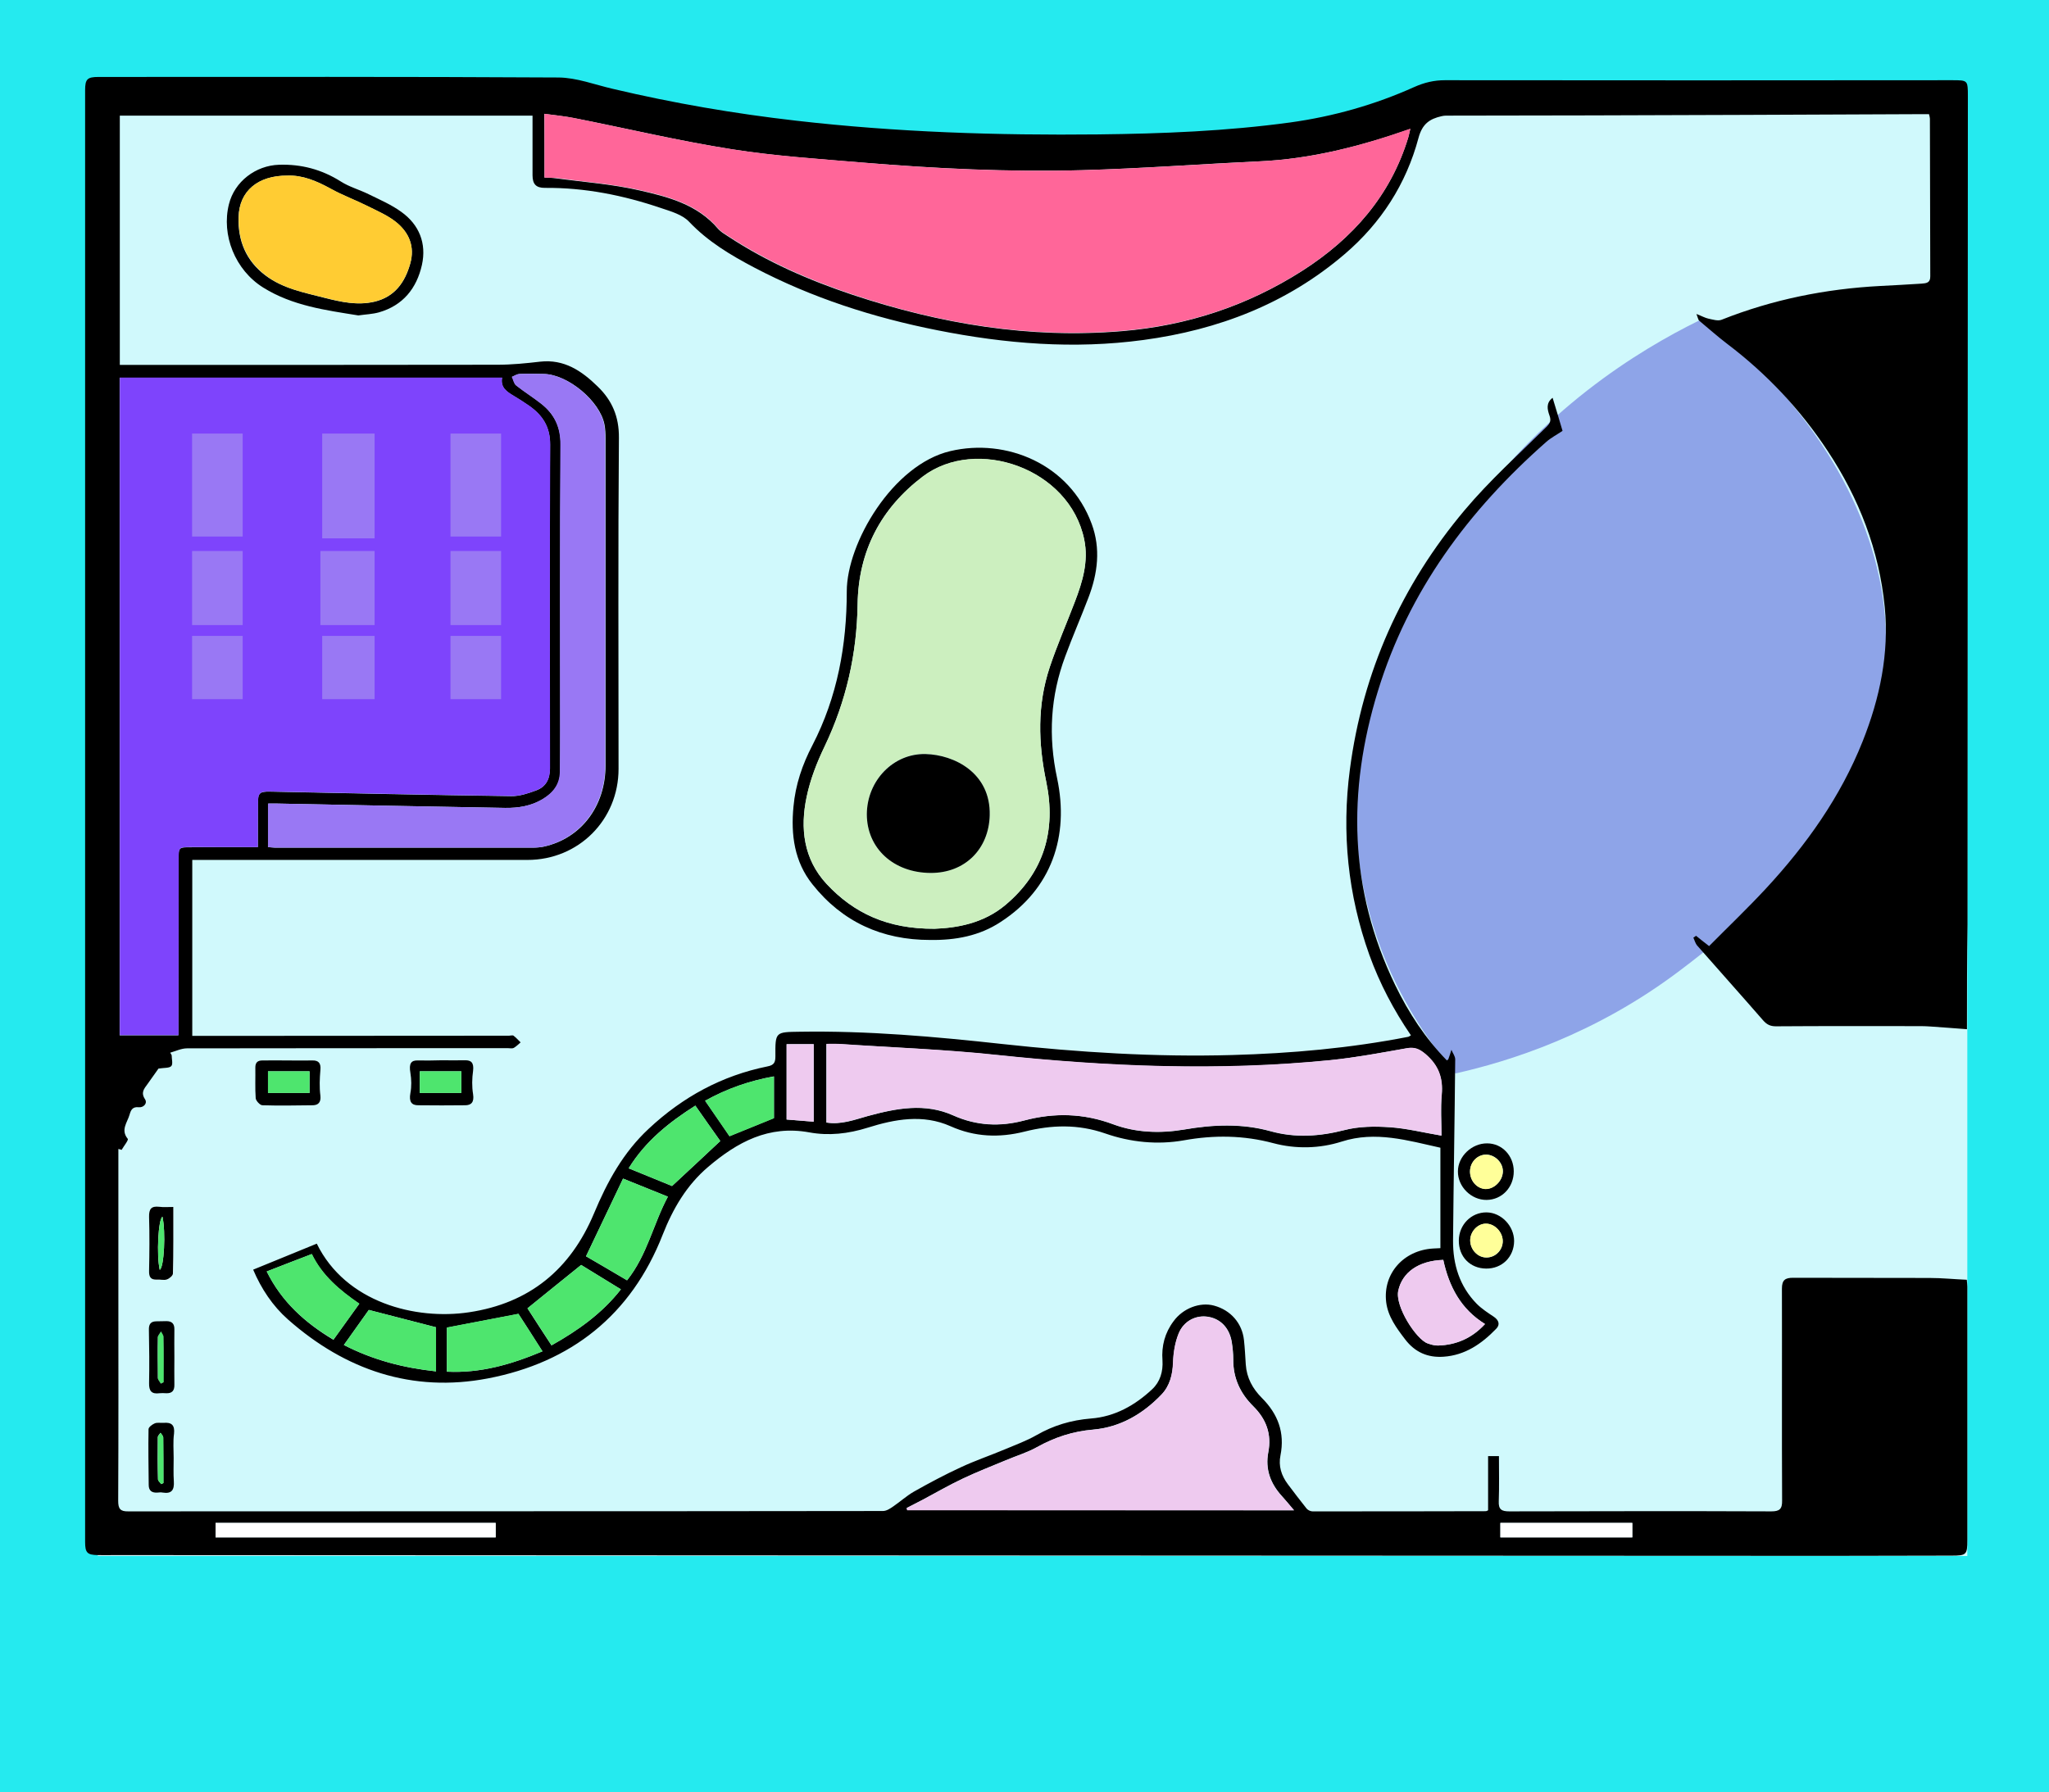 <?xml version="1.0" encoding="utf-8"?>
<!-- Generator: Adobe Illustrator 27.0.0, SVG Export Plug-In . SVG Version: 6.00 Build 0)  -->
<svg version="1.1" id="圖層_1" xmlns="http://www.w3.org/2000/svg" xmlns:xlink="http://www.w3.org/1999/xlink" x="0px" y="0px"
	 viewBox="0 0 1133.9 992.1" style="enable-background:new 0 0 1133.9 992.1;" xml:space="preserve">
<style type="text/css">
	.st0{fill:#25EAEF;}
	.st1{fill:#FFFFFF;}
	.st2{fill:#D0F9FC;}
	.st3{fill:#8EA4E8;}
	.st4{clip-path:url(#SVGID_00000034070225677472252960000008459361259047029679_);fill:#FFFFFF;}
	.st5{clip-path:url(#SVGID_00000111153323141903475670000017545019357449766551_);fill:#FFFFFF;}
	.st6{clip-path:url(#SVGID_00000001624322106150395260000013986568032219309501_);fill:#FFFFFF;}
	.st7{clip-path:url(#SVGID_00000011740861575832290320000001523244067818909588_);fill:#FFFFFF;}
	.st8{clip-path:url(#SVGID_00000103947800478708427400000011455264875047611528_);fill:#FFFFFF;}
	.st9{clip-path:url(#SVGID_00000143619083975878560700000011185197693044661428_);fill:#FFFFFF;}
	.st10{clip-path:url(#SVGID_00000093892972562565220800000013347034261928702338_);fill:#FFFFFF;}
	.st11{clip-path:url(#SVGID_00000144329674810903133710000000065151139860471453_);fill:#FFFFFF;}
	.st12{clip-path:url(#SVGID_00000031192310628462792170000003330957214460697262_);fill:#FFFFFF;}
	.st13{clip-path:url(#SVGID_00000093876715318998474880000013073477908851380097_);fill:#FFFFFF;}
	.st14{clip-path:url(#SVGID_00000011722846242883966390000017810076638539553170_);fill:#FFFFFF;}
	.st15{fill:#7E44FC;}
	.st16{fill:#FF6699;}
	.st17{fill:#EECAEF;}
	.st18{fill:#CCEFBF;}
	.st19{fill:#FFCC33;}
	.st20{fill:#FFFF99;}
	.st21{fill:#4EE56E;}
	.st22{fill:#9978F4;}
</style>
<rect y="0" class="st0" width="1133.9" height="992.1"/>
<polygon class="st1" points="294.3,44.7 87.3,44.7 86.2,44.7 48.8,44.7 48.8,202 87.3,202 87.3,83.2 294.3,83.2 "/>
<polygon class="st1" points="287.8,580.7 125.5,580.7 125.5,580.3 62,580.3 62,836 125.5,836 125.5,644.2 287.8,644.2 "/>
<path class="st2" d="M1088.7,861.3H54.1v-814c83.8,0,167.6,0,251.4,0c55.7,20.1,104.2,30.2,139.9,35.7
	c49.8,7.7,153.6,22.7,276.8-11.2c32.7-9,59-19.3,77.1-27.1c96.5,0.9,193,1.7,289.4,2.6C1088.7,318.6,1088.7,590,1088.7,861.3z"/>
<path class="st3" d="M940.3,177.4c-33.3,16.4-88.2,49.6-131.1,112c-21.1,30.6-73.2,106.4-54.9,200.8c9.6,49.6,34.8,84.9,51.1,104
	c29.4-6.6,77.3-21.3,124.8-57.4c26.8-20.3,117.4-89.2,113.3-189.2c-2.6-63.1-41.7-111.3-51-122.8C974.1,202,954.6,186.9,940.3,177.4
	z"/>
<g>
	<g>
		<defs>
			<path id="SVGID_1_" d="M95.9,668.1c-3.2,0-5.5,0.2-7.7,0c-4.4-0.5-5.8,1.2-5.6,5.6c0.3,10,0.2,19.9,0,29.9c-0.1,3.4,1,5,4.5,4.8
				c1.8-0.1,3.8,0.4,5.4-0.1c1.4-0.5,3.2-2.2,3.3-3.3C96,692.9,95.9,681,95.9,668.1z"/>
		</defs>
		<clipPath id="SVGID_00000139985212466356154990000016421774002105522363_">
			<use xlink:href="#SVGID_1_"  style="overflow:visible;"/>
		</clipPath>
		<path style="clip-path:url(#SVGID_00000139985212466356154990000016421774002105522363_);fill:#FFFFFF;" d="M-133.7,1008
			c0-341.3,0-682.7,0-1024c512,0,1024,0,1536,0c0,341.3,0,682.5,0,1024C890.3,1008,378.3,1008-133.7,1008z"/>
	</g>
	<g>
		<defs>
			<path id="SVGID_00000160192157790415483090000005153784866225973929_" d="M95.9,668.1c-3.2,0-5.5,0.2-7.7,0
				c-4.4-0.5-5.8,1.2-5.6,5.6c0.3,10,0.2,19.9,0,29.9c-0.1,3.4,1,5,4.5,4.8c1.8-0.1,3.8,0.4,5.4-0.1c1.4-0.5,3.2-2.2,3.3-3.3
				C96,692.9,95.9,681,95.9,668.1z"/>
		</defs>
		<clipPath id="SVGID_00000059307891419704446420000009661727058376628133_">
			<use xlink:href="#SVGID_00000160192157790415483090000005153784866225973929_"  style="overflow:visible;"/>
		</clipPath>
		<path style="clip-path:url(#SVGID_00000059307891419704446420000009661727058376628133_);fill:#FFFFFF;" d="M1088.5,570
			c0-20.1,0-38.8,0-57.4c0.1-152.6,0.1-305.2,0.2-457.9c0-8.9,0-8.9-8.8-8.9c-93.5,0-187.1,0.1-280.6,0c-6,0-11.4,1.3-16.8,3.7
			c-22,9.8-45,16.4-68.9,19.6c-35.2,4.8-70.7,6.2-106.2,6.6c-55.9,0.6-111.6-1.2-167.2-7.6c-34.1-3.9-67.9-9.7-101.3-17.6
			c-10-2.3-20.1-6.2-30.1-6.3c-84.9-0.5-169.7-0.3-254.6-0.3c-6.2,0-7.3,1.2-7.4,7.3c0,19.5,0,39,0,58.5c0,226.4,0,452.7,0,679.1
			c0,21.7,0,43.4,0,65c0,5.8,1.2,7.1,7,7.2c3,0,6,0,9,0c295.3,0.1,590.5,0.3,885.8,0.4c43.7,0,87.4-0.1,131-0.1
			c8.4,0,8.8-0.5,8.8-8.6c0-46.7,0-93.4,0-140.1c0-1.3-0.2-2.6-0.3-3.8c-7.1-0.4-13.8-1-20.6-1c-25.2-0.1-50.3,0-75.5-0.1
			c-4.4,0-6.2,1.2-6.2,6c0.1,39,0,78.1,0.1,117.1c0,4.8-1.5,6-6,6c-48.3-0.1-96.7-0.1-145,0c-4.3,0-5.9-1-5.8-5.5
			c0.3-8.3,0.1-16.6,0.1-25h-6c0,10.2,0,20.2,0,30c-0.7,0.2-0.9,0.5-1.2,0.5c-32,0.1-64,0.1-96,0.1c-1.1,0-2.5-0.7-3.2-1.5
			c-3.6-4.4-7-8.9-10.4-13.4c-3.6-4.7-5.3-10.1-4.1-15.9c2.5-12.5-1.4-22.9-10.3-31.7c-5.1-5-8.4-11.1-8.9-18.5
			c-0.3-4.5-0.6-9-1-13.5c-0.9-9.3-7.3-16.5-16.6-19.1c-7.8-2.1-17.2,1.5-22.4,8.7c-4.7,6.5-6.6,13.7-6.1,21.6
			c0.5,6.2-1.2,11.9-5.7,16c-9.5,8.9-20.7,15.2-33.9,16.2c-10.9,0.8-20.7,3.8-30.1,9.1c-5.6,3.2-11.7,5.4-17.6,7.9
			c-8.1,3.3-16.4,6.2-24.3,9.8c-8.8,4.1-17.5,8.7-26,13.5c-4,2.2-7.4,5.5-11.3,8c-1.8,1.2-3.9,2.6-5.8,2.6
			c-139.2,0.1-278.4,0.1-417.6,0.2c-4.5,0-5.6-1.6-5.6-5.8c0.1-38.4,0.1-76.7,0.1-115.1c0-26.5,0-53.3,0-79.8
			c0.6,0.2,1.2,0.4,1.8,0.5c1.2-2.1,4-5.5,3.4-6.1c-4.1-5-0.2-9,1-13.4c0.7-2.4,1.5-4.5,5.1-4.1c2.6,0.3,4.9-2.2,3.4-4.5
			c-2.5-3.7-0.4-5.8,1.4-8.3c2.3-3.3,4.6-6.5,6.1-8.6c3.2-0.5,6.1-0.2,7.1-1.4c1-1.2,0.2-4,0.2-6c-0.3-0.5-0.5-0.9-0.8-1.4
			c3.1-0.8,6.2-2.3,9.3-2.4c59.2-0.2,118.5-0.1,177.7-0.1c1,0,2.2,0.4,3-0.1c1.4-0.8,2.6-2,3.9-3.1c-1.3-1.2-2.5-2.6-3.9-3.7
			c-0.5-0.4-1.6,0-2.5,0c-54.4,0-108.8,0.1-163.2,0.1c-4,0-7.9,0-12.1,0c0-32.7,0-64.9,0-97.4c2.2,0,4,0,5.8,0
			c59.8,0,119.6,0,179.4,0c28.2,0,50.3-22.1,50.3-50.4c0-61.1-0.2-122.2,0.2-183.3c0.1-11.7-3.8-20.7-11.8-28.4
			c-8.8-8.6-18.5-15.2-31.8-13.7c-7.8,0.9-15.7,1.6-23.6,1.7C206.9,202,139,202,71,202c-1.6,0-3.2,0-4.7,0c0-46.7,0-139,0-139h228.4
			c0,12.1,0,23.1,0,34c0,5,2,7,6.8,7c22.2-0.2,43.6,4.1,64.4,11.2c5.4,1.8,11.7,3.6,15.4,7.5c10.5,10.9,23,18.5,36.1,25.4
			c31.9,16.8,66,27.7,101.3,34.7c37.7,7.5,75.6,10.6,114,5.4c41.6-5.6,79.4-20.1,111.5-47.6c20.1-17.2,34-38.8,40.8-64.3
			c2.1-7.8,6.2-10.5,12.8-12c1.6-0.4,3.3-0.3,5-0.3c86.2,0,258.5,0,258.5,0s4.4,0,6.4,0c0.2,1.3,0.5,1.9,0.5,2.5
			c0.1,29,0,58,0.2,87.1c0,3.7-2.3,4-4.8,4.1c-7.7,0.5-15.3,0.9-22.9,1.2c-30.2,1.6-59.6,7.5-87.8,18.7c-2,0.8-4.9-0.1-7.2-0.6
			c-1.9-0.4-3.6-1.4-6.7-2.6c0.9,2.3,0.9,3.2,1.5,3.7c5.1,4.4,10.2,8.9,15.6,12.9c21.8,16.6,40.3,36.3,55.5,59.2
			c17.4,26.2,28.5,54.9,31.6,86.3c2.5,25.7-2.7,50.4-12.2,74.2c-12.2,30.8-31.1,57.2-53.5,81.3c-10.2,11-21,21.3-31.5,31.8
			c-3-2.4-5.1-4-7.2-5.7c-0.5,0.3-1,0.7-1.5,1c0.7,1.5,1.2,3.3,2.2,4.5c12.1,13.8,24.3,27.4,36.3,41.2c2.1,2.4,4,3.4,7.2,3.4
			c26.8-0.1,53.6-0.1,80.4-0.1c1.3,0,3.6,0.1,4.9,0.2C1074.7,569,1081.2,569.5,1088.5,570z"/>
	</g>
	<g>
		<defs>
			<path id="SVGID_00000017482238183246604920000002105364902595365272_" d="M95.9,668.1c-3.2,0-5.5,0.2-7.7,0
				c-4.4-0.5-5.8,1.2-5.6,5.6c0.3,10,0.2,19.9,0,29.9c-0.1,3.4,1,5,4.5,4.8c1.8-0.1,3.8,0.4,5.4-0.1c1.4-0.5,3.2-2.2,3.3-3.3
				C96,692.9,95.9,681,95.9,668.1z"/>
		</defs>
		<clipPath id="SVGID_00000016774155855755593280000011663810350769566870_">
			<use xlink:href="#SVGID_00000017482238183246604920000002105364902595365272_"  style="overflow:visible;"/>
		</clipPath>
		<path style="clip-path:url(#SVGID_00000016774155855755593280000011663810350769566870_);fill:#FFFFFF;" d="M780.8,573.1
			c-0.7,0.4-1.1,0.8-1.5,0.8c-32.2,6.3-64.8,9.2-97.6,10.1c-42.5,1.2-84.9-1.5-127.1-6.1c-37.2-4.1-74.5-7.4-112.1-6.8
			c-13.5,0.2-13.6,0-13.5,13.6c0,3.3-0.7,4.9-4.4,5.6c-25.2,5-46.9,16.9-65.7,34.5c-14.1,13.2-23,29.5-30.3,46.9
			c-12.9,31-35.7,49.7-69.2,54.7c-29.3,4.3-68.2-5.3-84.2-38c-11.6,4.8-23.3,9.5-35.2,14.4c4.5,10.6,10.8,20.1,19.3,27.6
			c31.7,28,68.8,40.6,110.6,32.6c45.9-8.8,79.3-35,96.7-79.3c5.7-14.6,13.4-27.5,25.2-37.6c16-13.7,33.5-23.2,55.9-19.1
			c10.8,2,21.6,0.8,32.4-2.6c15-4.7,30.5-7.6,45.8-0.8c13.4,6,27.1,6.4,40.9,3c15.1-3.8,29.8-4.2,44.7,1c14,4.9,29,6.4,43.6,3.8
			c16.7-3,33.1-2.8,49.5,1.6c12.4,3.4,25.6,3.1,37.8-0.9c18.8-6,36.5-0.7,54.6,3.4V691c-1.5,0.1-2.8,0.1-4.1,0.2
			c-16.3,1-27.8,14-25.9,29.7c1,8,5.7,14.3,10.5,20.6c5.4,7.2,12.6,10.2,21.2,9.6c12-0.8,21.2-7.2,29.2-15.5
			c2.2-2.3,1.6-4.7-1.3-6.6c-3.3-2.2-6.7-4.4-9.5-7.2c-9.5-9.7-13.2-21.8-13.1-35c0.2-33.4,0.9-66.9,1.2-100.3
			c0-1.8-1.4-3.5-2.1-5.3c-0.6,1.7-1.1,3.5-1.7,5.2c-0.1,0.2-0.4,0.4-0.8,0.7c-11.9-12.3-21.2-26.4-28.6-41.7
			c-25.5-52.9-26.5-107.3-9.6-162.7c17-55.5,50.2-100.1,93.2-138c2.7-2.4,5.9-4,9-6.1c-1.7-5.5-3.5-11.8-5.5-18.3
			c-3.8,2.9-3,6.5-1.7,9.9c1,2.8,0.3,4.2-1.8,6.3c-15.2,15.1-31.3,29.6-45.1,45.9c-35.1,41.5-56.6,89.5-63.6,143.7
			c-4.6,35.1-1.1,69.3,10.8,102.7C763.5,544.4,771.3,559.2,780.8,573.1z"/>
	</g>
	<g>
		<defs>
			<path id="SVGID_00000166670054730907191110000014602798451015243680_" d="M95.9,668.1c-3.2,0-5.5,0.2-7.7,0
				c-4.4-0.5-5.8,1.2-5.6,5.6c0.3,10,0.2,19.9,0,29.9c-0.1,3.4,1,5,4.5,4.8c1.8-0.1,3.8,0.4,5.4-0.1c1.4-0.5,3.2-2.2,3.3-3.3
				C96,692.9,95.9,681,95.9,668.1z"/>
		</defs>
		<clipPath id="SVGID_00000170255038792599101640000003600427609154818484_">
			<use xlink:href="#SVGID_00000166670054730907191110000014602798451015243680_"  style="overflow:visible;"/>
		</clipPath>
		<path style="clip-path:url(#SVGID_00000170255038792599101640000003600427609154818484_);fill:#FFFFFF;" d="M514.7,520.3
			c13.9,0.2,27.2-2.2,39-9.9c28.2-18.4,38.1-47.5,31.2-79.5c-5-23.2-3.7-45.5,4.5-67.5c4.1-10.9,8.7-21.5,12.8-32.4
			c5.1-13.4,6.8-27.2,1.8-41c-12.3-33.1-47.3-47.5-78.2-40.2c-31.9,7.5-57.2,50.9-57.3,77.6c0,29.8-5.2,58.5-19,85.2
			c-5.5,10.7-9.4,22-10.5,34c-1.4,15.5,0.6,30.5,10.5,43C466.2,510.4,488.2,520.3,514.7,520.3z"/>
	</g>
	<g>
		<defs>
			<path id="SVGID_00000029022503401241326760000011731812092165728928_" d="M95.9,668.1c-3.2,0-5.5,0.2-7.7,0
				c-4.4-0.5-5.8,1.2-5.6,5.6c0.3,10,0.2,19.9,0,29.9c-0.1,3.4,1,5,4.5,4.8c1.8-0.1,3.8,0.4,5.4-0.1c1.4-0.5,3.2-2.2,3.3-3.3
				C96,692.9,95.9,681,95.9,668.1z"/>
		</defs>
		<clipPath id="SVGID_00000061473299658444353300000003468459621196588962_">
			<use xlink:href="#SVGID_00000029022503401241326760000011731812092165728928_"  style="overflow:visible;"/>
		</clipPath>
		<path style="clip-path:url(#SVGID_00000061473299658444353300000003468459621196588962_);fill:#FFFFFF;" d="M214.3,185.6
			c4.1-0.6,7.8-0.7,11.3-1.7c13.3-3.8,20.9-13.3,23.8-26.3c2.7-12-1.5-22.2-11.4-29.3c-5.4-3.9-11.8-6.7-17.9-9.7
			c-5.2-2.6-10.9-4.1-15.7-7.2c-10.5-6.6-21.7-9.6-34.1-9.2c-12.9,0.4-24.6,9.3-27.7,21.8c-4.3,17.2,3.4,36.5,19,46.2
			C177.8,180.3,196.3,182.7,214.3,185.6z"/>
	</g>
	<g>
		<defs>
			<path id="SVGID_00000160186612596848232670000004890950145304905618_" d="M95.9,668.1c-3.2,0-5.5,0.2-7.7,0
				c-4.4-0.5-5.8,1.2-5.6,5.6c0.3,10,0.2,19.9,0,29.9c-0.1,3.4,1,5,4.5,4.8c1.8-0.1,3.8,0.4,5.4-0.1c1.4-0.5,3.2-2.2,3.3-3.3
				C96,692.9,95.9,681,95.9,668.1z"/>
		</defs>
		<clipPath id="SVGID_00000033359568074294956570000004957579684410488745_">
			<use xlink:href="#SVGID_00000160186612596848232670000004890950145304905618_"  style="overflow:visible;"/>
		</clipPath>
		<path style="clip-path:url(#SVGID_00000033359568074294956570000004957579684410488745_);fill:#FFFFFF;" d="M159.3,587
			C159.3,587,159.3,586.9,159.3,587c-4.7,0-9.3,0-14,0c-2.7,0-4,1-3.9,3.9c0.1,5.7-0.2,11.3,0.2,17c0.1,1.5,2.4,3.9,3.7,3.9
			c9.3,0.3,18.6,0.2,28,0c2.9,0,4.5-1.5,4.1-5.3c-0.6-4.7-0.4-9.5,0-14.2c0.4-3.9-1.1-5.4-4.5-5.3C168.3,587,163.8,587,159.3,587z"
			/>
	</g>
	<g>
		<defs>
			<path id="SVGID_00000088842539534889845460000007610280406857558441_" d="M95.9,668.1c-3.2,0-5.5,0.2-7.7,0
				c-4.4-0.5-5.8,1.2-5.6,5.6c0.3,10,0.2,19.9,0,29.9c-0.1,3.4,1,5,4.5,4.8c1.8-0.1,3.8,0.4,5.4-0.1c1.4-0.5,3.2-2.2,3.3-3.3
				C96,692.9,95.9,681,95.9,668.1z"/>
		</defs>
		<clipPath id="SVGID_00000009551182080117322280000004347277358201523627_">
			<use xlink:href="#SVGID_00000088842539534889845460000007610280406857558441_"  style="overflow:visible;"/>
		</clipPath>
		<path style="clip-path:url(#SVGID_00000009551182080117322280000004347277358201523627_);fill:#FFFFFF;" d="M244.3,586.9
			C244.3,587,244.3,587,244.3,586.9c-4.3,0-8.7,0.1-13,0c-3.9-0.1-5.1,1.8-4.3,6.8c0.6,3.8,0.7,7.6,0,11.3c-1,4.9,0.8,6.7,4.3,6.7
			c8.6,0,17.3,0,26,0c3.3,0,5.1-1.6,4.4-6.1c-0.7-4.3-0.5-8.7,0-13c0.6-4.4-1-5.9-4.5-5.8C252.9,587,248.6,586.9,244.3,586.9z"/>
	</g>
	<g>
		<defs>
			<path id="SVGID_00000031193602643919891370000017979073290827772573_" d="M95.9,668.1c-3.2,0-5.5,0.2-7.7,0
				c-4.4-0.5-5.8,1.2-5.6,5.6c0.3,10,0.2,19.9,0,29.9c-0.1,3.4,1,5,4.5,4.8c1.8-0.1,3.8,0.4,5.4-0.1c1.4-0.5,3.2-2.2,3.3-3.3
				C96,692.9,95.9,681,95.9,668.1z"/>
		</defs>
		<clipPath id="SVGID_00000077311076413771186790000016147894642003367588_">
			<use xlink:href="#SVGID_00000031193602643919891370000017979073290827772573_"  style="overflow:visible;"/>
		</clipPath>
		<path style="clip-path:url(#SVGID_00000077311076413771186790000016147894642003367588_);fill:#FFFFFF;" d="M837.7,648.4
			c0-8.6-6.5-15.5-14.7-15.5c-8.5-0.1-16.2,7.3-16.2,15.5c0,8.5,7.4,15.9,15.9,15.8C831.2,664.1,837.7,657.2,837.7,648.4z"/>
	</g>
	<g>
		<defs>
			<path id="SVGID_00000140722140297025944020000003938392922962739361_" d="M95.9,668.1c-3.2,0-5.5,0.2-7.7,0
				c-4.4-0.5-5.8,1.2-5.6,5.6c0.3,10,0.2,19.9,0,29.9c-0.1,3.4,1,5,4.5,4.8c1.8-0.1,3.8,0.4,5.4-0.1c1.4-0.5,3.2-2.2,3.3-3.3
				C96,692.9,95.9,681,95.9,668.1z"/>
		</defs>
		<clipPath id="SVGID_00000010282994861870269730000011057451752864193153_">
			<use xlink:href="#SVGID_00000140722140297025944020000003938392922962739361_"  style="overflow:visible;"/>
		</clipPath>
		<path style="clip-path:url(#SVGID_00000010282994861870269730000011057451752864193153_);fill:#FFFFFF;" d="M822.4,702.2
			c8.8,0.1,15.4-6.4,15.5-15.2c0.1-8.3-7.1-15.8-15.2-15.9c-8.5-0.1-15.3,6.8-15.4,15.5C807.2,695.6,813.6,702.1,822.4,702.2z"/>
	</g>
	<g>
		<defs>
			<path id="SVGID_00000057832952637304059930000002245150371284736421_" d="M95.9,668.1c-3.2,0-5.5,0.2-7.7,0
				c-4.4-0.5-5.8,1.2-5.6,5.6c0.3,10,0.2,19.9,0,29.9c-0.1,3.4,1,5,4.5,4.8c1.8-0.1,3.8,0.4,5.4-0.1c1.4-0.5,3.2-2.2,3.3-3.3
				C96,692.9,95.9,681,95.9,668.1z"/>
		</defs>
		<clipPath id="SVGID_00000136371600823008814390000017933013083214848151_">
			<use xlink:href="#SVGID_00000057832952637304059930000002245150371284736421_"  style="overflow:visible;"/>
		</clipPath>
		<path style="clip-path:url(#SVGID_00000136371600823008814390000017933013083214848151_);fill:#FFFFFF;" d="M96.5,751.4
			c0-5.2-0.1-10.3,0-15.5c0.1-3.2-1.3-4.7-4.4-4.7c-1.8,0-3.7,0.1-5.5,0.1c-3.1,0.1-4.2,1.5-4.2,4.7c0.2,9.8,0.3,19.7,0.1,29.5
			c-0.1,4.4,1.4,6.2,5.8,5.6c1.2-0.2,2.3-0.1,3.5,0c3.5,0.2,4.8-1.5,4.7-4.8C96.4,761.4,96.5,756.4,96.5,751.4z"/>
	</g>
	<g>
		<defs>
			<path id="SVGID_00000138557568240750407250000012750704208154499729_" d="M95.9,668.1c-3.2,0-5.5,0.2-7.7,0
				c-4.4-0.5-5.8,1.2-5.6,5.6c0.3,10,0.2,19.9,0,29.9c-0.1,3.4,1,5,4.5,4.8c1.8-0.1,3.8,0.4,5.4-0.1c1.4-0.5,3.2-2.2,3.3-3.3
				C96,692.9,95.9,681,95.9,668.1z"/>
		</defs>
		<clipPath id="SVGID_00000102509757562467869140000002645098453006830745_">
			<use xlink:href="#SVGID_00000138557568240750407250000012750704208154499729_"  style="overflow:visible;"/>
		</clipPath>
		<path style="clip-path:url(#SVGID_00000102509757562467869140000002645098453006830745_);fill:#FFFFFF;" d="M96.1,807
			C96.1,807,96.1,807,96.1,807c0-4.5-0.3-9,0.1-13.5c0.5-4.8-1.3-6.5-5.8-6c-1.7,0.2-3.5-0.2-4.9,0.3c-1.4,0.5-3.4,2-3.4,3.2
			c-0.2,10.3,0,20.6,0.1,30.9c0,3.2,1.8,4.4,4.8,4.2c1-0.1,2-0.2,3,0c5,0.8,6.4-1.6,6.1-6.2C95.9,815.7,96.1,811.3,96.1,807z"/>
	</g>
</g>
<path d="M1088.5,569.7c-7.2-0.5-13.8-1.1-20.3-1.5c-1.4-0.1-3.6-0.2-5-0.2c-26.8,0-53.6-0.1-80.4,0.1c-3.2,0-5.1-1-7.2-3.4
	c-12-13.8-24.3-27.5-36.3-41.2c-1.1-1.2-1.5-3-2.2-4.5c0.5-0.3,1-0.7,1.5-1c2.1,1.7,4.2,3.4,7.2,5.7c10.5-10.6,21.3-20.9,31.5-31.9
	c22.3-24.1,41.2-50.6,53.5-81.5c9.5-23.9,14.7-48.6,12.2-74.3c-3.1-31.4-14.2-60.1-31.6-86.4c-15.1-22.9-33.6-42.6-55.5-59.2
	c-5.4-4.1-10.4-8.6-15.6-12.9c-0.5-0.4-0.6-1.4-1.5-3.7c3.1,1.2,4.8,2.2,6.7,2.6c2.4,0.5,5.2,1.4,7.2,0.6
	c28.2-11.2,57.5-17.1,87.8-18.7c7.7-0.4,15.3-0.8,22.9-1.3c2.6-0.2,4.9-0.4,4.8-4.1c-0.1-29.1-0.1-58.1-0.2-87.2
	c0-0.6-0.2-1.3-0.5-2.5c-2,0-6.4,0-6.4,0S889,64,802.8,64c-1.7,0-3.4-0.1-5,0.3c-6.6,1.5-10.7,4.2-12.8,12
	c-6.8,25.5-20.7,47.1-40.8,64.3c-32.1,27.5-69.9,42-111.5,47.6c-38.4,5.2-76.3,2.1-114-5.4c-35.3-7-69.3-17.9-101.3-34.7
	c-13.1-6.9-25.7-14.4-36.1-25.4c-3.7-3.9-10-5.7-15.4-7.5c-20.9-7.1-42.3-11.4-64.4-11.2c-4.8,0-6.8-2-6.8-7c0-11,0-33,0-33
	s-152.3,0-228.4,0c0,45.7,0,91.7,0,138c1.5,0,3.1,0,4.7,0c68.1,0,136.2,0,204.3-0.1c7.9,0,15.8-0.8,23.6-1.7
	c13.3-1.5,23,5.1,31.8,13.7c8,7.7,11.9,16.7,11.8,28.4c-0.5,61.1-0.2,122.2-0.2,183.3c0,28.2-22.1,50.4-50.4,50.4
	c-59.9,0-119.8,0-179.7,0c-1.8,0-3.6,0-5.8,0c0,32.5,0,64.8,0,97.4c4.1,0,8.1,0,12.1,0c54.4,0,108.8-0.1,163.2-0.1
	c0.8,0,1.9-0.4,2.5,0c1.4,1.1,2.6,2.4,3.9,3.7c-1.3,1.1-2.4,2.3-3.9,3.1c-0.8,0.4-2,0.1-3,0.1c-59.2,0-118.5,0-177.7,0.1
	c-3.1,0-6.2,1.5-9.3,2.4c0.3,0.5,0.5,0.9,0.8,1.4c0,2.1,0.8,4.9-0.2,6c-1.1,1.2-3.9,0.9-7.1,1.4c-1.5,2.1-3.8,5.3-6.1,8.6
	c-1.8,2.5-3.8,4.6-1.4,8.3c1.6,2.3-0.8,4.8-3.4,4.5c-3.5-0.4-4.4,1.6-5.1,4.1c-1.2,4.3-5.1,8.4-1,13.4c0.5,0.7-2.2,4-3.4,6.1
	c-0.6-0.2-1.2-0.4-1.8-0.5c0,26.5,0,53.1,0,79.6c0,38.4,0.1,76.8-0.1,115.2c0,4.3,1.1,5.9,5.6,5.8c139.2-0.1,278.4,0,417.6-0.2
	c2,0,4.1-1.4,5.8-2.6c3.8-2.6,7.3-5.8,11.3-8.1c8.5-4.8,17.1-9.4,26-13.5c7.9-3.7,16.2-6.5,24.3-9.9c5.9-2.5,12-4.7,17.6-7.9
	c9.4-5.4,19.2-8.3,30.1-9.2c13.2-1,24.4-7.3,33.9-16.2c4.4-4.1,6.1-9.8,5.7-16c-0.6-7.9,1.3-15.2,6.1-21.6
	c5.2-7.2,14.6-10.8,22.4-8.7c9.3,2.5,15.6,9.8,16.6,19.1c0.5,4.5,0.7,9,1,13.5c0.5,7.4,3.8,13.4,8.9,18.5
	c8.9,8.9,12.8,19.2,10.3,31.8c-1.2,5.9,0.5,11.2,4.1,16c3.4,4.5,6.8,9,10.4,13.5c0.7,0.8,2.1,1.5,3.2,1.5c32,0,64,0,96-0.1
	c0.3,0,0.6-0.2,1.2-0.5c0-9.8,0-19.7,0-30h6c0,8.4,0.2,16.8-0.1,25c-0.2,4.5,1.5,5.6,5.8,5.6c48.3-0.1,96.7-0.2,145,0
	c4.5,0,6.1-1.2,6-6c-0.2-39.1,0-78.2-0.1-117.3c0-4.8,1.8-6,6.2-6c25.2,0.1,50.4,0,75.5,0.1c6.8,0,13.5,0.7,20.6,1
	c0.1,1.3,0.3,2.6,0.3,3.8c0,46.8,0,93.5,0,140.3c0,8.1-0.5,8.6-8.8,8.6c-43.7,0.1-87.4,0.2-131,0.1c-295.3-0.1-590.5-0.3-885.8-0.4
	c-3,0-6,0.1-9,0c-5.8-0.1-7-1.3-7-7.2c0-21.7,0-43.4,0-65.1c0-226.7,0-453.3,0-680c0-19.5,0-39.1,0-58.6c0-6.1,1.2-7.3,7.4-7.3
	c84.9,0,169.7-0.2,254.6,0.3c10.1,0.1,20.1,4,30.1,6.3c33.4,7.9,67.2,13.7,101.3,17.6c55.6,6.4,111.3,8.2,167.2,7.6
	c35.5-0.4,71-1.8,106.2-6.6c23.9-3.3,46.9-9.8,68.9-19.7c5.4-2.4,10.8-3.7,16.8-3.7c93.5,0.1,187.1,0.1,280.6,0c8.8,0,8.8,0,8.8,8.9
	c-0.1,152.8-0.1,305.7-0.2,458.5C1088.5,530.9,1088.5,549.6,1088.5,569.7z M142.7,468.9c0-8.3,0-16.3,0-24.3c0-5.7,1-6.5,6.8-6.4
	c44.5,0.9,89,1.9,133.4,2.5c4.6,0.1,9.5-1.6,13.9-3.2c5.3-2,7.5-6.2,7.5-12.2c-0.1-59.7-0.3-119.4,0.1-179.1
	c0.1-9.9-4.2-16.4-11.7-21.6c-2.7-1.9-5.5-3.7-8.4-5.4c-3.8-2.3-7.5-4.6-6.5-10.1c-70.8,0-141.2,0-211.6,0c0,121.6,0,242.9,0,364
	c10.9,0,21.6,0,32.5,0c0-1.4,0-2.6,0-3.7c0-31.2,0.1-62.4,0.1-93.5c0-6.9,0-6.9,6.8-6.9C117.8,468.9,129.9,468.9,142.7,468.9z
	 M301.3,98.3c2.3,0.1,4.3,0.1,6.3,0.4c15.5,2.1,31.1,3.2,46.3,6.7c15.9,3.6,32.1,7.8,43.5,21.3c1.5,1.7,3.6,2.9,5.6,4.2
	c21.4,14.1,44.6,24.2,68.8,32.3c48.5,16.1,98,24.4,149.2,20.1c36-3,69.3-14,99.7-33.4c27.9-17.9,48.8-41.5,58.6-73.8
	c0.4-1.3,0.6-2.7,1.1-4.7C752.8,81,725.5,88,697,89.3c-32.8,1.5-65.5,4-98.3,4.9c-40.5,1.1-81-0.9-121.3-4.2
	c-24.2-2-48.5-3.6-72.5-7.4c-29.2-4.6-58-11.5-87-17.2c-5.4-1.1-10.9-1.6-16.7-2.4C301.3,75.3,301.3,86.4,301.3,98.3z M148.3,468.9
	c1.7,0.1,2.9,0.3,4,0.3c47.6,0,95.3,0,142.9,0c1.6,0,4.3-0.2,5.9-0.6c20.4-4.5,34-22.3,34-44.8c0-60.3,0-120.6,0-181
	c0-2.6-0.1-5.4-0.6-7.9c-2.6-13-20.2-27.6-33.5-27.9c-4.5-0.1-9-0.2-13.5,0c-1.4,0.1-2.8,1-4.1,1.6c0.8,1.6,1.1,3.8,2.4,4.8
	c4.4,3.5,9.2,6.5,13.7,10c7.3,5.8,10.8,12.9,10.8,22.8c-0.4,52.5-0.2,105-0.2,157.5c0,7.8-0.1,15.7-0.1,23.5
	c0,7.1-3.8,11.7-9.7,15.2c-6.4,3.8-13.4,4.9-20.6,4.8c-42.1-0.7-84.3-1.6-126.4-2.4c-1.6,0-3.1,0-4.8,0L148.3,468.9L148.3,468.9z
	 M716.1,836c-2.6-3.1-4.6-5.5-6.7-7.9c-6.3-6.9-9.3-14.9-7.5-24.3c1.9-10-1.2-18.3-8.3-25.4c-7.2-7.1-11.2-15.6-11.1-25.9
	c0-3.2-0.3-6.3-0.8-9.5c-1.2-7.7-6-12.9-12.9-14.1c-6.7-1.2-13.6,2.1-16.5,9.2c-2,4.9-2.9,10.5-3.1,15.9c-0.2,6.8-1.8,13.1-6.4,17.9
	c-10.3,10.7-22.8,18.1-37.8,19.4c-11.3,1-21.3,4.3-31.1,9.7c-5.4,3-11.5,4.8-17.3,7.3c-7.9,3.3-15.9,6.4-23.7,10.1
	c-7.5,3.5-14.7,7.7-22,11.6c-3,1.6-6.1,3.1-9.1,4.7c0.2,0.7,0.1,0.6,0.3,1.2L716.1,836L716.1,836z M119.3,851c52.1,0,103.7,0,155,0
	c0-3,0-5.5,0-8c-51.8,0-103.2,0-155,0C119.3,845.7,119.3,848.2,119.3,851z M830.3,851c24.7,0,48.8,0,73,0c0-2.8,0-5.4,0-8
	c-24.6,0-48.7,0-73,0C830.3,845.7,830.3,848.2,830.3,851z"/>
<path d="M780.8,573.1c-9.5-13.9-17.3-28.7-23-44.5c-11.9-33.3-15.4-67.6-10.8-102.6c7.1-54.2,28.6-102.1,63.6-143.7
	c13.8-16.4,29.8-30.8,45.1-45.9c2.1-2.1,2.8-3.5,1.8-6.3c-1.2-3.4-2.1-7,1.7-9.9c2,6.6,3.9,12.8,5.5,18.3c-3.1,2.1-6.4,3.8-9,6.1
	c-43,37.9-76.2,82.5-93.2,138c-17,55.4-16,109.8,9.6,162.7c7.4,15.3,16.7,29.5,28.6,41.7c0.4-0.3,0.7-0.5,0.8-0.7
	c0.6-1.7,1.2-3.4,1.7-5.2c0.7,1.8,2.1,3.5,2.1,5.3c-0.3,33.4-0.9,66.9-1.2,100.3c-0.1,13.2,3.6,25.3,13.1,35c2.8,2.8,6.2,5,9.5,7.2
	c2.8,1.9,3.5,4.4,1.3,6.6c-8,8.3-17.2,14.7-29.2,15.5c-8.7,0.6-15.8-2.5-21.2-9.6c-4.8-6.3-9.5-12.6-10.5-20.6
	c-1.9-15.8,9.6-28.7,25.9-29.7c1.3-0.1,2.6-0.1,4.1-0.2v-55.6c-18.1-4-35.9-9.4-54.6-3.4c-12.2,3.9-25.4,4.2-37.8,0.9
	c-16.4-4.4-32.8-4.6-49.5-1.6c-14.6,2.6-29.6,1.1-43.6-3.8c-15-5.2-29.6-4.8-44.7-1c-13.9,3.5-27.5,3-40.9-3
	c-15.3-6.8-30.8-3.9-45.8,0.8c-10.8,3.4-21.6,4.6-32.4,2.6c-22.4-4.1-39.8,5.4-55.9,19.1c-11.9,10.1-19.5,23.1-25.2,37.6
	C349.3,728,315.9,754.2,270,763c-41.8,8-78.9-4.6-110.6-32.6c-8.5-7.5-14.8-17-19.3-27.6c11.9-4.9,23.6-9.6,35.2-14.4
	c16,32.7,54.8,42.4,84.2,38c33.5-5,56.2-23.7,69.2-54.7c7.3-17.5,16.2-33.8,30.3-46.9c18.8-17.6,40.5-29.4,65.7-34.5
	c3.7-0.7,4.4-2.3,4.4-5.6c-0.1-13.6,0-13.4,13.5-13.6c37.5-0.6,74.8,2.7,112.1,6.8c42.2,4.6,84.6,7.3,127.1,6.1
	c32.8-0.9,65.4-3.8,97.6-10.1C779.7,573.8,780.1,573.5,780.8,573.1z M797.7,628.6c0-7.4-0.5-15.1,0.1-22.7
	c0.8-9.2-1.8-16.2-8.9-22.3c-3.4-2.9-6.1-4.1-10.5-3.3c-14.1,2.5-28.2,5.1-42.4,6.6c-61.6,6.2-123.1,3.6-184.5-2.9
	c-29.1-3.1-58.4-4.2-87.7-6.1c-2.1-0.1-4.2,0-6.5,0c0,15,0,29.1,0,43.5c8.1,1.3,15.5-1.5,22.9-3.6c15.8-4.3,31.7-7.4,47.4-0.3
	c12.8,5.7,25.7,6.3,39,2.8c16.8-4.5,33-4.1,49.5,2.1c12.5,4.6,25.8,5.1,39,2.9c16.1-2.8,32.1-3.5,48,0.9c13.7,3.8,27.1,2.9,40.8-0.6
	c8-2.1,16.8-2.2,25.2-1.6C778.5,624.6,787.8,627,797.7,628.6z M798.7,697.4c-13.9,0.5-22.7,7-24.9,17c-1.9,8.8,10,27,16.2,29.2
	c1.9,0.7,3.9,1.3,5.8,1.2c10.2-0.3,18.9-4.1,26-11.9C808.4,724.6,801.9,712.1,798.7,697.4z M347,708.7c11.2-14,14.5-31.2,22.6-46.3
	c-8.2-3.3-16.3-6.6-24.8-10c-6.9,14.4-13.6,28.5-20.5,43C331.5,699.6,339.1,704,347,708.7z M300.2,748c-4.8-7.6-9.5-14.8-13.3-20.7
	c-13.7,2.6-26.5,5.1-39.6,7.6c0,7.5,0,15.7,0,24.4C266,760.2,283.1,755.2,300.2,748z M147.6,703.8c8.3,16.8,21.2,28.4,36.9,37.8
	c4.9-6.8,9.5-13.2,14.3-19.9c-10.7-7.4-20.5-15.5-26.3-27.5C164.1,697.4,156,700.5,147.6,703.8z M321.6,700.2
	c-10.4,8.4-20,16.1-29.7,24c4.1,6.4,8.6,13.4,13.3,20.5c14.6-8.2,27.9-17.6,38.4-31C335.8,708.9,328.3,704.3,321.6,700.2z
	 M241.3,734.7c-12.8-3.3-24.8-6.4-37.2-9.6c-4.2,5.9-8.9,12.5-13.8,19.4c16.3,8.4,33.1,12.7,51,14.6
	C241.3,750.3,241.3,742.1,241.3,734.7z M384.8,612c-14.5,9.2-27.6,19.6-36.9,34.7c8.8,3.6,16.9,6.9,24,9.8
	c9.2-8.5,17.8-16.6,26.7-24.9C394.3,625.5,389.6,618.9,384.8,612z M390.2,609.3c4.9,7,9.3,13.4,13.5,19.6c8.3-3.4,16.4-6.6,24.6-10
	c0-7.5,0-15.1,0-23.1C414.7,598.3,402.3,602.6,390.2,609.3z M450.3,578c-4.9,0-9.8,0-15,0c0,13.8,0,27.5,0,41.7
	c5,0.4,9.8,0.8,15,1.2C450.3,606.4,450.3,592.3,450.3,578z"/>
<path d="M514.7,520.3c-26.5,0-48.5-9.9-65.1-30.8c-10-12.5-12-27.4-10.5-43c1.1-12.1,4.9-23.3,10.5-34c13.8-26.7,19-55.4,19-85.2
	c0-26.7,25.4-70.1,57.3-77.6c30.9-7.3,66,7.1,78.2,40.2c5.1,13.7,3.4,27.5-1.8,41c-4.1,10.8-8.8,21.5-12.8,32.4
	c-8.2,22-9.5,44.3-4.5,67.5c6.8,32-3,61.2-31.2,79.5C542,518.1,528.7,520.5,514.7,520.3z M517.2,514.1c12-0.5,27-2.8,39.4-13.3
	c21.3-18,27.9-41.3,22.4-67.9c-4.5-21.5-5-42.6,1.9-63.5c4.1-12.3,9.3-24.1,13.9-36.2c4.3-11.1,7.7-22.4,5.2-34.5
	c-8.1-39.5-59.8-57.2-89.3-34.9c-23.2,17.5-35.7,41.1-36.1,70.7c-0.4,27.5-6.3,53.6-18.2,78.6c-4.3,8.9-8,18.4-10,28
	c-3.7,17.5-1.7,34.5,11,48.2C472.5,505.5,491.1,514.3,517.2,514.1z"/>
<path d="M198.3,174.6c-18-2.9-36.4-5.3-52.6-15.4c-15.6-9.7-23.3-29.1-19-46.2c3.1-12.5,14.8-21.4,27.7-21.8
	c12.4-0.4,23.6,2.6,34.1,9.2c4.8,3.1,10.5,4.6,15.7,7.2c6.1,3,12.4,5.7,17.9,9.7c9.9,7.1,14,17.4,11.4,29.3
	c-2.9,13-10.5,22.5-23.8,26.3C206.1,173.9,202.4,174,198.3,174.6z M159.1,97.2c-16.3-0.1-26.7,8.5-27.1,23
	c-0.4,13,4.1,24.1,14.8,32.2c9.8,7.4,21.4,9.5,32.9,12.5c9.1,2.3,18.2,4.3,27.6,2.1c11.1-2.7,16.8-10.6,19.7-21
	c2.7-9.5-0.6-17.3-7.9-23.1c-4.6-3.7-10.2-6.1-15.5-8.7c-6.8-3.4-14-6.1-20.6-9.7C175.2,100.1,167.4,96.9,159.1,97.2z"/>
<path d="M159.3,587c4.5,0,9,0.1,13.5,0c3.4-0.1,4.9,1.4,4.5,5.3c-0.4,4.7-0.6,9.5,0,14.2c0.4,3.7-1.2,5.2-4.1,5.3
	c-9.3,0.1-18.7,0.3-28,0c-1.3,0-3.6-2.5-3.7-3.9c-0.4-5.6-0.1-11.3-0.2-17c0-2.8,1.3-3.9,3.9-3.9C150,587,154.6,586.9,159.3,587
	C159.3,586.9,159.3,587,159.3,587z M148.3,593c0,4.1,0,8,0,12c7.8,0,15.3,0,23,0c0-4.1,0-8,0-12C163.5,593,155.9,593,148.3,593z"/>
<path d="M244.3,586.9c4.3,0,8.7,0.1,13,0c3.5-0.1,5,1.4,4.5,5.8c-0.6,4.3-0.7,8.7,0,13c0.7,4.5-1.1,6.1-4.4,6.1
	c-8.6,0.1-17.3,0.1-26,0c-3.5,0-5.2-1.8-4.3-6.7c0.7-3.7,0.6-7.6,0-11.3c-0.9-5.1,0.4-7,4.3-6.8C235.6,587.1,240,587,244.3,586.9
	C244.3,587,244.3,587,244.3,586.9z M232.3,605c7.9,0,15.5,0,23,0c0-4.2,0-8.1,0-12c-7.8,0-15.3,0-23,0
	C232.3,597.1,232.3,600.8,232.3,605z"/>
<path d="M837.7,648.4c0,8.8-6.5,15.7-15,15.8c-8.5,0.1-16-7.3-15.9-15.8c0-8.3,7.7-15.6,16.2-15.5
	C831.2,632.9,837.7,639.7,837.7,648.4z M813.5,648.3c-0.1,5.2,3.7,9.6,8.5,9.8s9.5-4.4,9.7-9.5c0.2-4.8-4.1-9.3-9-9.5
	C817.7,639,813.6,643.2,813.5,648.3z"/>
<path d="M95.9,668.1c0,12.9,0.1,24.8-0.2,36.8c0,1.2-1.9,2.8-3.3,3.3c-1.6,0.6-3.6,0-5.4,0.1c-3.5,0.2-4.6-1.3-4.5-4.8
	c0.2-10,0.3-19.9,0-29.9c-0.1-4.4,1.2-6.1,5.6-5.6C90.4,668.3,92.7,668.1,95.9,668.1z M89.9,673.5c-2.3,1.3-3.4,21.2-1.5,29.4
	C90.8,701.6,91.8,682,89.9,673.5z"/>
<path class="st15" d="M140.5,313.2c0-24.8-0.1-49.7,0.1-74.5c0-3.6-0.9-5.1-4.7-5.1c-10.2,0.2-20.3,0.2-30.5,0
	c-4.5-0.1-5.7,1.7-5.7,5.9c0.1,49.3,0.2,98.7,0.2,148c0,4,1.4,5.7,5.6,5.6c9.8-0.2,19.7-0.2,29.5,0c4.5,0.1,5.7-1.7,5.7-6
	C140.4,362.6,140.5,337.9,140.5,313.2z"/>
<path class="st15" d="M213.7,313.6c0-24.8-0.1-49.6,0.1-74.4c0-4.1-1.1-5.6-5.3-5.5c-10.5,0.2-21,0.1-31.4-0.1
	c-4-0.1-5.5,1.3-5.5,5.5c0.1,49.4,0.1,98.9,0,148.4c0,4.5,1.8,5.8,6,5.7c10.1-0.2,20.3-0.2,30.5,0c4.2,0.1,5.8-1.1,5.8-5.6
	C213.6,362.9,213.7,338.3,213.7,313.6z"/>
<path class="st15" d="M283.9,313C283.9,313,283.9,313,283.9,313c-0.1-24.8-0.1-49.6,0-74.4c0-4.1-1.2-5.4-6.8-4.8
	c-7.9,0.9-15.9,1-23.9,0.1c-6.8-0.8-9.7-0.6-9.7,5c0.1,49.5,0.1,98.9,0,148.4c0,4.8,1.7,6,6.1,5.9c9.2-0.3,18.3-0.1,27.5-0.1
	c6.6,0,6.8-0.1,6.8-6.6C284,362,283.9,337.5,283.9,313z"/>
<path class="st16" d="M301.3,98.3c0-11.8,0-22.9,0-35.3c5.8,0.8,11.3,1.3,16.7,2.4c29,5.8,57.8,12.6,87,17.2
	c24,3.8,48.3,5.3,72.5,7.4c40.4,3.4,80.8,5.3,121.3,4.2c32.8-0.9,65.5-3.3,98.3-4.9c28.5-1.3,55.7-8.3,83.4-18.1
	c-0.5,2.1-0.7,3.4-1.1,4.7c-9.8,32.3-30.7,56-58.6,73.8c-30.4,19.5-63.7,30.4-99.7,33.4c-51.3,4.3-100.8-3.9-149.2-20.1
	c-24.2-8.1-47.4-18.3-68.8-32.3c-2-1.3-4.1-2.5-5.6-4.2c-11.4-13.5-27.6-17.7-43.5-21.3c-15.1-3.4-30.8-4.6-46.3-6.7
	C305.6,98.4,303.6,98.4,301.3,98.3z"/>
<path class="st1" d="M119.3,851c0-2.8,0-5.3,0-8c51.8,0,103.2,0,155,0c0,2.5,0,5,0,8C223,851,171.4,851,119.3,851z"/>
<path class="st1" d="M830.3,851c0-2.8,0-5.3,0-8c24.3,0,48.4,0,73,0c0,2.6,0,5.2,0,8C879,851,855,851,830.3,851z"/>
<g>
	<path class="st17" d="M716.1,836H502c-0.2-0.7-0.1-0.6-0.3-1.2c3-1.6,6.1-3.1,9.1-4.7c7.3-3.9,14.5-8,22-11.6
		c7.8-3.7,15.8-6.8,23.7-10.1c5.8-2.4,11.9-4.2,17.3-7.3c9.8-5.5,19.8-8.8,31.1-9.7c14.9-1.3,27.5-8.6,37.8-19.4
		c4.6-4.8,6.2-11.1,6.4-17.9c0.2-5.3,1.1-11,3.1-15.9c2.9-7.2,9.9-10.4,16.5-9.2c6.9,1.2,11.7,6.4,12.9,14.1
		c0.5,3.1,0.8,6.3,0.8,9.5c0,10.3,3.9,18.8,11.1,25.9c7.2,7,10.3,15.3,8.3,25.4c-1.8,9.4,1.2,17.4,7.5,24.3
		C711.5,830.5,713.5,832.9,716.1,836z"/>
	<path class="st17" d="M797.7,628.6c-9.8-1.7-19.1-4-28.5-4.7c-8.3-0.5-17.2-0.5-25.2,1.6c-13.8,3.5-27.1,4.4-40.8,0.6
		c-15.9-4.4-31.9-3.7-48-0.9c-13.1,2.2-26.5,1.8-39-2.9c-16.5-6.1-32.8-6.5-49.5-2.1c-13.3,3.5-26.2,2.9-39-2.8
		c-15.7-7.1-31.6-4-47.4,0.3c-7.5,2-14.8,4.9-22.9,3.6c0-14.4,0-28.5,0-43.5c2.3,0,4.4-0.1,6.5,0c29.2,2,58.6,3,87.7,6.1
		c61.5,6.5,122.9,9,184.5,2.9c14.2-1.4,28.3-4.1,42.4-6.6c4.4-0.8,7.1,0.4,10.5,3.3c7.1,6.1,9.7,13.1,8.9,22.3
		C797.1,613.5,797.7,621.2,797.7,628.6z"/>
	<path class="st17" d="M798.7,697.4c3.1,14.7,9.7,27.3,23.1,35.5c-7.2,7.7-15.8,11.6-26,11.9c-1.9,0-4-0.6-5.8-1.2
		c-6.2-2.2-18.1-20.4-16.2-29.2C776,704.4,784.9,697.8,798.7,697.4z"/>
	<path class="st17" d="M450.3,578c0,14.3,0,28.4,0,42.9c-5.2-0.4-10-0.8-15-1.2c0-14.2,0-27.9,0-41.7C440.5,578,445.4,578,450.3,578
		z"/>
</g>
<path class="st18" d="M517.2,514.1c-26,0.1-44.7-8.7-59.8-24.9c-12.7-13.8-14.7-30.8-11-48.2c2-9.6,5.7-19.1,10-28
	c11.9-24.9,17.8-51.1,18.2-78.6c0.5-29.5,13-53.1,36.1-70.7c29.5-22.3,81.2-4.6,89.3,34.9c2.5,12.1-1,23.4-5.2,34.5
	c-4.6,12.1-9.8,24-13.9,36.2c-7,20.9-6.4,42-1.9,63.5c5.5,26.6-1.1,49.9-22.4,67.9C544.2,511.3,529.2,513.7,517.2,514.1z M515,483.2
	c19,0.1,32.2-13.1,32.7-32c0.6-23.6-19.9-33.4-35.4-33.9c-17.9-0.5-32.5,14.7-32.6,33.3C479.6,469.5,494.4,483,515,483.2z"/>
<path class="st19" d="M159.1,97.2c8.3-0.3,16.1,3,23.9,7.2c6.6,3.7,13.8,6.3,20.6,9.7c5.3,2.7,10.9,5.1,15.5,8.7
	c7.2,5.8,10.6,13.6,7.9,23.1c-3,10.4-8.6,18.4-19.7,21c-9.4,2.3-18.5,0.2-27.6-2.1c-11.4-2.9-23.1-5-32.8-12.5
	c-10.7-8.2-15.2-19.3-14.8-32.2C132.4,105.7,142.8,97.1,159.1,97.2z"/>
<g>
	<path d="M822.4,702.2c-8.9-0.1-15.2-6.6-15.1-15.6c0.1-8.7,6.9-15.6,15.4-15.5c8.1,0.1,15.2,7.5,15.2,15.9
		C837.8,695.8,831.2,702.3,822.4,702.2z M813.6,686.7c0.1,5.1,4.2,9.4,9,9.4c5.1,0,9.1-4.2,9-9.2c-0.1-5.1-4.7-9.7-9.6-9.5
		C817.5,677.5,813.6,681.9,813.6,686.7z"/>
	<path class="st20" d="M813.5,648.3c0.1-5.2,4.2-9.3,9.1-9.1c4.9,0.2,9.2,4.6,9,9.5c-0.2,5.1-4.9,9.7-9.7,9.5
		C817.2,657.9,813.4,653.5,813.5,648.3z"/>
</g>
<path class="st20" d="M813.6,686.7c-0.1-4.8,3.9-9.2,8.4-9.4c4.9-0.2,9.5,4.4,9.6,9.5c0.1,5-4,9.2-9,9.2
	C817.8,696.1,813.7,691.8,813.6,686.7z"/>
<path class="st21" d="M89,765.9c-0.6-1.1-1.6-2.1-1.6-3.2c-0.2-7.5-0.2-15,0-22.5c0-1.1,1.2-2.2,1.8-3.2c0.5,1,1.4,2.1,1.4,3.1
	c0.1,8.3,0.1,16.6,0.1,25C90,765.3,89.5,765.6,89,765.9z"/>
<g>
	<path d="M96.5,751.4c0,5-0.1,10,0,15c0.1,3.3-1.2,5-4.7,4.8c-1.2-0.1-2.3-0.1-3.5,0c-4.4,0.6-5.9-1.2-5.8-5.6
		c0.2-9.8,0.1-19.7-0.1-29.5c-0.1-3.2,1.1-4.7,4.2-4.7c1.8,0,3.7-0.1,5.5-0.1c3.1,0,4.5,1.5,4.4,4.7
		C96.4,741.1,96.5,746.3,96.5,751.4z M89,765.9c0.5-0.3,1.1-0.5,1.6-0.8c0-8.3,0.1-16.7-0.1-25c0-1-0.9-2.1-1.4-3.1
		c-0.6,1.1-1.7,2.2-1.8,3.2c-0.2,7.5-0.1,15,0,22.5C87.4,763.8,88.4,764.8,89,765.9z"/>
	<path d="M96.1,807c0,4.3-0.2,8.7,0.1,13c0.3,4.6-1.1,7-6.1,6.2c-1-0.2-2-0.1-3,0c-3,0.2-4.8-1-4.8-4.2c-0.1-10.3-0.3-20.6-0.1-30.9
		c0-1.1,2-2.6,3.4-3.2c1.4-0.6,3.3-0.2,4.9-0.3c4.5-0.4,6.3,1.3,5.8,6C95.7,798,96.1,802.5,96.1,807C96.1,807,96.1,807,96.1,807z
		 M89.2,821.5c0.4-0.2,0.8-0.4,1.2-0.6c0-8.4,0-16.8-0.1-25.2c0-0.9-0.9-1.7-1.5-2.6c-0.5,0.8-1.5,1.6-1.5,2.5
		c-0.1,7.8-0.1,15.6,0.1,23.4C87.6,819.8,88.6,820.6,89.2,821.5z"/>
	<path class="st21" d="M347,708.7c-7.9-4.7-15.5-9.1-22.7-13.3c6.9-14.5,13.6-28.6,20.5-43c8.5,3.4,16.6,6.7,24.8,10
		C361.5,677.5,358.2,694.6,347,708.7z"/>
	<path class="st21" d="M300.2,748c-17.1,7.2-34.2,12.2-52.9,11.2c0-8.6,0-16.9,0-24.4c13.1-2.5,25.9-5,39.6-7.6
		C290.8,733.2,295.4,740.4,300.2,748z"/>
	<path class="st21" d="M147.6,703.8c8.4-3.3,16.6-6.4,25-9.7c5.8,12,15.5,20.1,26.3,27.5c-4.8,6.7-9.4,13.1-14.3,19.9
		C168.8,732.2,155.9,720.6,147.6,703.8z"/>
	<path class="st21" d="M321.6,700.2c6.6,4.1,14.1,8.7,22,13.5c-10.5,13.4-23.8,22.8-38.4,31c-4.6-7.2-9.1-14.1-13.3-20.5
		C301.6,716.3,311.2,708.6,321.6,700.2z"/>
	<path class="st21" d="M241.3,734.7c0,7.3,0,15.6,0,24.4c-17.9-2-34.7-6.2-51-14.6c4.9-6.9,9.6-13.5,13.8-19.4
		C216.5,728.3,228.5,731.4,241.3,734.7z"/>
	<path class="st21" d="M384.8,612c4.8,6.9,9.5,13.5,13.8,19.6c-8.9,8.3-17.5,16.4-26.7,24.9c-7.1-2.9-15.2-6.2-24-9.8
		C357.2,631.6,370.3,621.3,384.8,612z"/>
	<path class="st21" d="M390.2,609.3c12.2-6.8,24.6-11.1,38.1-13.4c0,8,0,15.6,0,23.1c-8.2,3.3-16.2,6.6-24.6,10
		C399.4,622.8,395,616.4,390.2,609.3z"/>
	<path class="st21" d="M148.3,593c7.7,0,15.2,0,23,0c0,4,0,7.9,0,12c-7.7,0-15.2,0-23,0C148.3,601,148.3,597.1,148.3,593z"/>
	<path class="st21" d="M232.3,605c0-4.2,0-7.9,0-12c7.7,0,15.2,0,23,0c0,3.9,0,7.8,0,12C247.8,605,240.2,605,232.3,605z"/>
	<path class="st21" d="M89.2,821.5c-0.6-0.8-1.7-1.7-1.7-2.5c-0.2-7.8-0.2-15.6-0.1-23.4c0-0.8,1-1.6,1.5-2.5
		c0.5,0.8,1.4,1.7,1.5,2.6c0.1,8.4,0.1,16.8,0.1,25.2C90.1,821.1,89.6,821.3,89.2,821.5z"/>
	<path class="st21" d="M89.9,673.5c1.9,8.5,0.9,28.1-1.5,29.4C86.6,694.7,87.6,674.7,89.9,673.5z"/>
</g>
<path d="M140.5,313.2c0,24.7-0.1,49.3,0.1,74c0,4.2-1.2,6-5.7,6c-9.8-0.2-19.7-0.2-29.5,0c-4.2,0.1-5.6-1.5-5.6-5.6
	c0-49.3,0-98.7-0.2-148c0-4.2,1.2-6,5.7-5.9c10.2,0.2,20.3,0.2,30.5,0c3.8-0.1,4.7,1.4,4.7,5.1C140.4,263.6,140.5,288.4,140.5,313.2
	z M106.3,240c0,19.3,0,37.9,0,57c9.5,0,18.7,0,28,0c0-19.1,0-37.9,0-57C124.9,240,115.8,240,106.3,240z M134.3,346
	c0-13.9,0-27.5,0-41c-9.6,0-18.8,0-28,0c0,13.8,0,27.3,0,41C115.7,346,124.8,346,134.3,346z M134.3,352c-9.4,0-18.6,0-28,0
	c0,11.9,0,23.4,0,35c9.6,0,18.8,0,28,0C134.3,375.2,134.3,363.6,134.3,352z"/>
<path d="M213.7,313.6c0,24.6-0.1,49.3,0.1,73.9c0,4.5-1.6,5.7-5.8,5.6c-10.1-0.2-20.3-0.2-30.5,0c-4.1,0.1-6-1.2-6-5.7
	c0.1-49.5,0.1-98.9,0-148.4c0-4.2,1.5-5.6,5.5-5.5c10.5,0.2,21,0.3,31.4,0.1c4.2-0.1,5.3,1.4,5.3,5.5
	C213.6,264,213.7,288.8,213.7,313.6z M178.3,298c9.8,0,19.4,0,29,0c0-19.6,0-38.8,0-58c-9.8,0-19.3,0-29,0
	C178.3,259.5,178.3,278.6,178.3,298z M177.3,305c0,13.7,0,27.4,0,41c10.2,0,20.1,0,30,0c0-13.8,0-27.2,0-41
	C197.3,305,187.6,305,177.3,305z M207.3,387c0-11.7,0-23.2,0-35c-9.8,0-19.4,0-29,0c0,11.8,0,23.4,0,35
	C188.1,387,197.6,387,207.3,387z"/>
<path d="M283.9,313c0,24.5,0,49,0,73.4c0,6.5-0.1,6.6-6.8,6.6c-9.2,0-18.3-0.2-27.5,0.1c-4.4,0.1-6.2-1.1-6.1-5.9
	c0.1-49.5,0.1-98.9,0-148.4c0-5.6,2.9-5.8,9.7-5c7.9,0.9,15.9,0.8,23.9-0.1c5.6-0.6,6.8,0.6,6.8,4.8
	C283.8,263.4,283.9,288.2,283.9,313C283.9,313,283.9,313,283.9,313z M277.3,240c-9.7,0-18.8,0-28,0c0,19.2,0,37.9,0,57
	c9.5,0,18.6,0,28,0C277.3,277.9,277.3,259.1,277.3,240z M249.3,346c9.7,0,18.8,0,28,0c0-13.8,0-27.3,0-41c-9.5,0-18.7,0-28,0
	C249.3,318.8,249.3,332.2,249.3,346z M249.3,387c9.4,0,18.8,0,28,0c0-11.7,0-23.3,0-35c-9.5,0-18.6,0-28,0
	C249.3,363.7,249.3,375.2,249.3,387z"/>
<path d="M515,483.2c-20.6-0.1-35.3-13.7-35.3-32.5c0.1-18.6,14.7-33.8,32.6-33.3c15.6,0.4,36,10.3,35.4,33.9
	C547.2,470.1,533.9,483.3,515,483.2z"/>
<g>
	<path class="st15" d="M142.7,468.9c-12.8,0-24.9,0-37,0c-6.8,0-6.8,0-6.8,6.9c0,31.2-0.1,62.4-0.1,93.5c0,1.1,0,2.3,0,3.7
		c-11,0-21.6,0-32.5,0c0-121.1,0-242.4,0-364c70.4,0,140.9,0,211.6,0c-1,5.6,2.7,7.8,6.5,10.1c2.8,1.7,5.7,3.5,8.4,5.4
		c7.5,5.3,11.7,11.7,11.7,21.6c-0.3,59.7-0.2,119.4-0.1,179.1c0,6-2.2,10.2-7.5,12.2c-4.4,1.7-9.3,3.3-13.9,3.2
		c-44.5-0.6-89-1.6-133.4-2.5c-5.8-0.1-6.8,0.7-6.8,6.4C142.7,452.6,142.7,460.5,142.7,468.9z"/>
	<path class="st22" d="M148.3,468.9v-24.1c1.6,0,3.2,0,4.8,0c42.1,0.8,84.3,1.7,126.4,2.4c7.2,0.1,14.2-1,20.6-4.8
		c5.8-3.5,9.6-8.1,9.7-15.2c0.1-7.8,0.1-15.7,0.1-23.5c0-52.5-0.2-105,0.2-157.5c0.1-9.9-3.4-17.1-10.8-22.8
		c-4.4-3.5-9.3-6.5-13.7-10c-1.3-1-1.6-3.2-2.4-4.8c1.4-0.6,2.8-1.5,4.1-1.6c4.5-0.2,9-0.1,13.5,0c13.3,0.2,30.9,14.8,33.5,27.9
		c0.5,2.6,0.6,5.3,0.6,7.9c0,60.3,0.1,120.6,0,181c0,22.4-13.6,40.2-34,44.8c-1.6,0.4-4.2,0.6-5.9,0.6c-47.6,0-95.3,0-142.9,0
		C151.1,469.1,150,469,148.3,468.9z"/>
	<path class="st22" d="M106.3,240c9.6,0,18.6,0,28,0c0,19.1,0,37.9,0,57c-9.3,0-18.5,0-28,0C106.3,278,106.3,259.3,106.3,240z"/>
	<path class="st22" d="M134.3,346c-9.5,0-18.6,0-28,0c0-13.7,0-27.2,0-41c9.2,0,18.4,0,28,0C134.3,318.5,134.3,332.1,134.3,346z"/>
	<path class="st22" d="M134.3,352c0,11.6,0,23.1,0,35c-9.2,0-18.4,0-28,0c0-11.6,0-23.1,0-35C115.7,352,124.8,352,134.3,352z"/>
	<path class="st22" d="M178.3,298c0-19.4,0-38.5,0-58c9.7,0,19.2,0,29,0c0,19.2,0,38.4,0,58C197.7,298,188.1,298,178.3,298z"/>
	<path class="st22" d="M177.3,305c10.3,0,20,0,30,0c0,13.8,0,27.2,0,41c-9.9,0-19.8,0-30,0C177.3,332.4,177.3,318.8,177.3,305z"/>
	<path class="st22" d="M207.3,387c-9.7,0-19.1,0-29,0c0-11.6,0-23.2,0-35c9.6,0,19.2,0,29,0C207.3,363.8,207.3,375.3,207.3,387z"/>
	<path class="st22" d="M277.3,240c0,19.1,0,37.9,0,57c-9.4,0-18.5,0-28,0c0-19.1,0-37.8,0-57C258.5,240,267.6,240,277.3,240z"/>
	<path class="st22" d="M249.3,346c0-13.8,0-27.2,0-41c9.3,0,18.5,0,28,0c0,13.7,0,27.2,0,41C268.1,346,259,346,249.3,346z"/>
	<path class="st22" d="M249.3,387c0-11.8,0-23.3,0-35c9.3,0,18.5,0,28,0c0,11.7,0,23.3,0,35C268,387,258.6,387,249.3,387z"/>
</g>
</svg>
